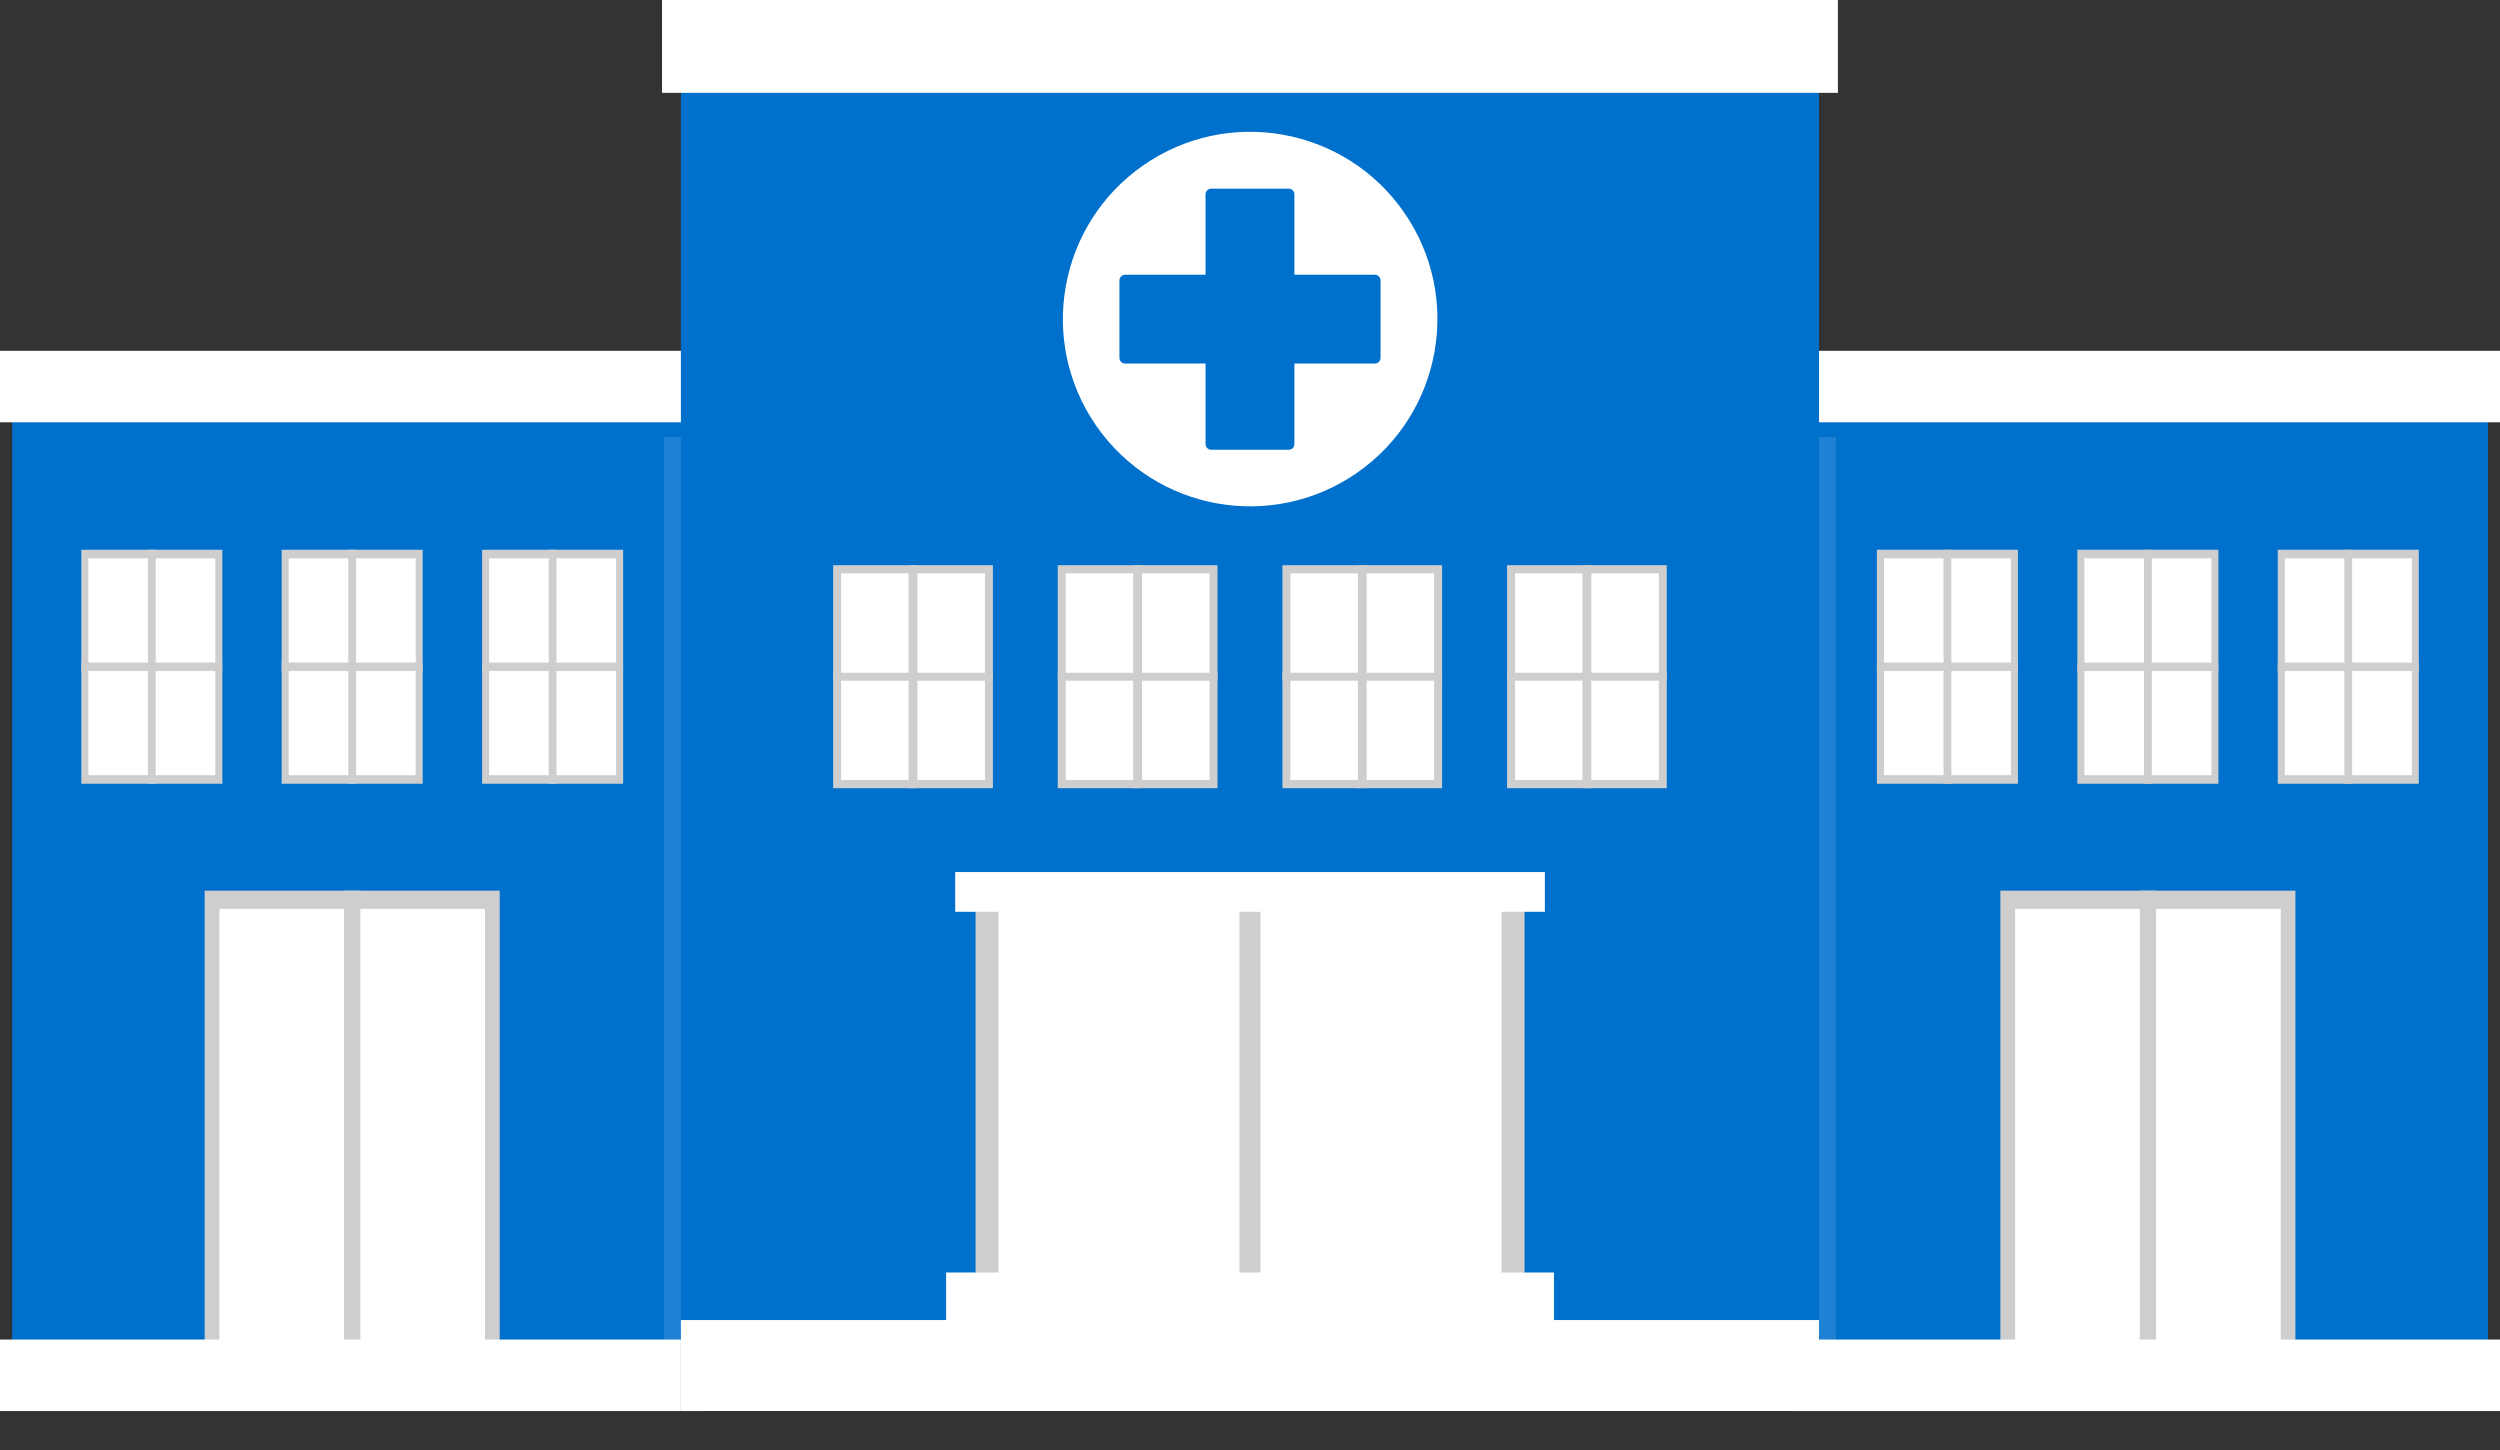 <svg width="50" height="29" viewBox="0 0 50 29" fill="none" xmlns="http://www.w3.org/2000/svg">
<rect x="0" y="0" width="50" height="29" fill="#333333" stroke="none"/>
<path d="M13.845 7.679H0.243V27.949H13.845V7.679Z" fill="#0070CD"/>
<path d="M14.087 7.016H0V8.446H14.087V7.016Z" fill="white"/>
<path d="M9.994 17.813H4.093V27.799H9.994V17.813Z" fill="#CECECE"/>
<path d="M9.7 18.177H4.388V27.43H9.7V18.177Z" fill="white"/>
<path d="M7.207 17.813H6.881V27.799H7.207V17.813Z" fill="#CECECE"/>
<path d="M4.447 10.995H1.626V15.675H4.447V10.995Z" fill="#CECECE"/>
<path d="M4.306 11.167H1.767V15.503H4.306V11.167Z" fill="white"/>
<path d="M3.114 10.995H2.958V15.675H3.114V10.995Z" fill="#CECECE"/>
<path d="M4.445 13.419V13.251H1.625V13.419H4.445Z" fill="#CECECE"/>
<path d="M8.454 10.995H5.633V15.675H8.454V10.995Z" fill="#CECECE"/>
<path d="M8.314 11.167H5.774V15.504H8.314V11.167Z" fill="white"/>
<path d="M7.122 10.995H6.966V15.675H7.122V10.995Z" fill="#CECECE"/>
<path d="M8.453 13.419V13.251H5.633V13.419H8.453Z" fill="#CECECE"/>
<path d="M12.463 10.995H9.642V15.675H12.463V10.995Z" fill="#CECECE"/>
<path d="M12.322 11.167H9.783V15.504H12.322V11.167Z" fill="white"/>
<path d="M11.13 10.995H10.975V15.675H11.13V10.995Z" fill="#CECECE"/>
<path d="M12.462 13.419V13.251H9.642V13.419H12.462Z" fill="#CECECE"/>
<path d="M14.087 26.791H0V28.221H14.087V26.791Z" fill="white"/>
<path d="M49.759 7.68H36.157V27.949H49.759V7.68Z" fill="#0070CD"/>
<path d="M50 7.016H35.914V8.446H50V7.016Z" fill="white"/>
<path d="M45.908 17.813H40.007V27.8H45.908V17.813Z" fill="#CECECE"/>
<path d="M45.615 18.177H40.303V27.43H45.615V18.177Z" fill="white"/>
<path d="M43.121 17.813H42.795V27.8H43.121V17.813Z" fill="#CECECE"/>
<path d="M40.359 10.995H37.538V15.675H40.359V10.995Z" fill="#CECECE"/>
<path d="M40.219 11.167H37.68V15.503H40.219V11.167Z" fill="white"/>
<path d="M39.027 10.995H38.871V15.675H39.027V10.995Z" fill="#CECECE"/>
<path d="M40.358 13.419V13.251H37.538V13.419H40.358Z" fill="#CECECE"/>
<path d="M44.368 10.995H41.547V15.675H44.368V10.995Z" fill="#CECECE"/>
<path d="M44.228 11.167H41.688V15.504H44.228V11.167Z" fill="white"/>
<path d="M43.036 10.995H42.88V15.675H43.036V10.995Z" fill="#CECECE"/>
<path d="M44.367 13.419V13.251H41.547V13.419H44.367Z" fill="#CECECE"/>
<path d="M48.376 10.995H45.555V15.675H48.376V10.995Z" fill="#CECECE"/>
<path d="M48.236 11.167H45.697V15.504H48.236V11.167Z" fill="white"/>
<path d="M47.043 10.995H46.888V15.675H47.043V10.995Z" fill="#CECECE"/>
<path d="M48.375 13.419V13.251H45.555V13.419H48.375Z" fill="#CECECE"/>
<path d="M50 26.791H35.914V28.221H50V26.791Z" fill="white"/>
<path opacity="0.12" d="M36.719 8.738H13.282V28.219H36.719V8.738Z" fill="white"/>
<path d="M36.38 0.376H13.618V28.22H36.38V0.376Z" fill="#0070CD"/>
<path d="M30.491 17.603H19.511V26.36H30.491V17.603Z" fill="#CECECE"/>
<path d="M30.031 17.969H19.971V25.993H30.031V17.969Z" fill="white"/>
<path d="M25.209 17.663H24.791V26.301H25.209V17.663Z" fill="#CECECE"/>
<path d="M31.079 25.45H18.922V26.601H31.079V25.45Z" fill="white"/>
<path d="M30.897 17.441H19.104V18.236H30.897V17.441Z" fill="white"/>
<path d="M19.858 11.304H16.663V15.764H19.858V11.304Z" fill="#CECECE"/>
<path d="M19.699 11.467H16.823V15.6H19.699V11.467Z" fill="white"/>
<path d="M18.349 11.304H18.172V15.764H18.349V11.304Z" fill="#CECECE"/>
<path d="M19.856 13.614V13.455H16.664V13.614H19.856Z" fill="#CECECE"/>
<path d="M24.35 11.304H21.155V15.764H24.35V11.304Z" fill="#CECECE"/>
<path d="M24.191 11.467H21.315V15.6H24.191V11.467Z" fill="white"/>
<path d="M22.841 11.304H22.664V15.764H22.841V11.304Z" fill="#CECECE"/>
<path d="M24.349 13.614V13.455H21.156V13.614H24.349Z" fill="#CECECE"/>
<path d="M28.842 11.304H25.648V15.764H28.842V11.304Z" fill="#CECECE"/>
<path d="M28.683 11.467H25.808V15.6H28.683V11.467Z" fill="white"/>
<path d="M27.334 11.304H27.157V15.764H27.334V11.304Z" fill="#CECECE"/>
<path d="M28.841 13.614V13.455H25.648V13.614H28.841Z" fill="#CECECE"/>
<path d="M33.335 11.304H30.141V15.764H33.335V11.304Z" fill="#CECECE"/>
<path d="M33.176 11.467H30.301V15.6H33.176V11.467Z" fill="white"/>
<path d="M31.826 11.304H31.649V15.764H31.826V11.304Z" fill="#CECECE"/>
<path d="M33.334 13.614V13.455H30.141V13.614H33.334Z" fill="#CECECE"/>
<path d="M36.38 26.401H13.618V28.22H36.38V26.401Z" fill="white"/>
<path d="M36.758 0H13.241V1.857H36.758V0Z" fill="white"/>
<path d="M27.141 9.456C28.839 8.275 29.259 5.941 28.078 4.243C26.897 2.545 24.563 2.126 22.865 3.307C21.167 4.488 20.747 6.822 21.928 8.52C23.109 10.218 25.443 10.637 27.141 9.456Z" fill="white"/>
<path d="M25.775 8.995H24.224C24.162 8.995 24.111 8.944 24.111 8.882V3.886C24.111 3.824 24.162 3.773 24.224 3.773H25.775C25.837 3.773 25.888 3.824 25.888 3.886V8.882C25.889 8.944 25.838 8.995 25.775 8.995Z" fill="#0070CD"/>
<path d="M22.389 7.158V5.608C22.389 5.546 22.44 5.495 22.502 5.495H27.498C27.56 5.495 27.611 5.546 27.611 5.608V7.158C27.611 7.22 27.56 7.271 27.498 7.271H22.502C22.44 7.271 22.389 7.22 22.389 7.158Z" fill="#0070CD"/>
</svg>
